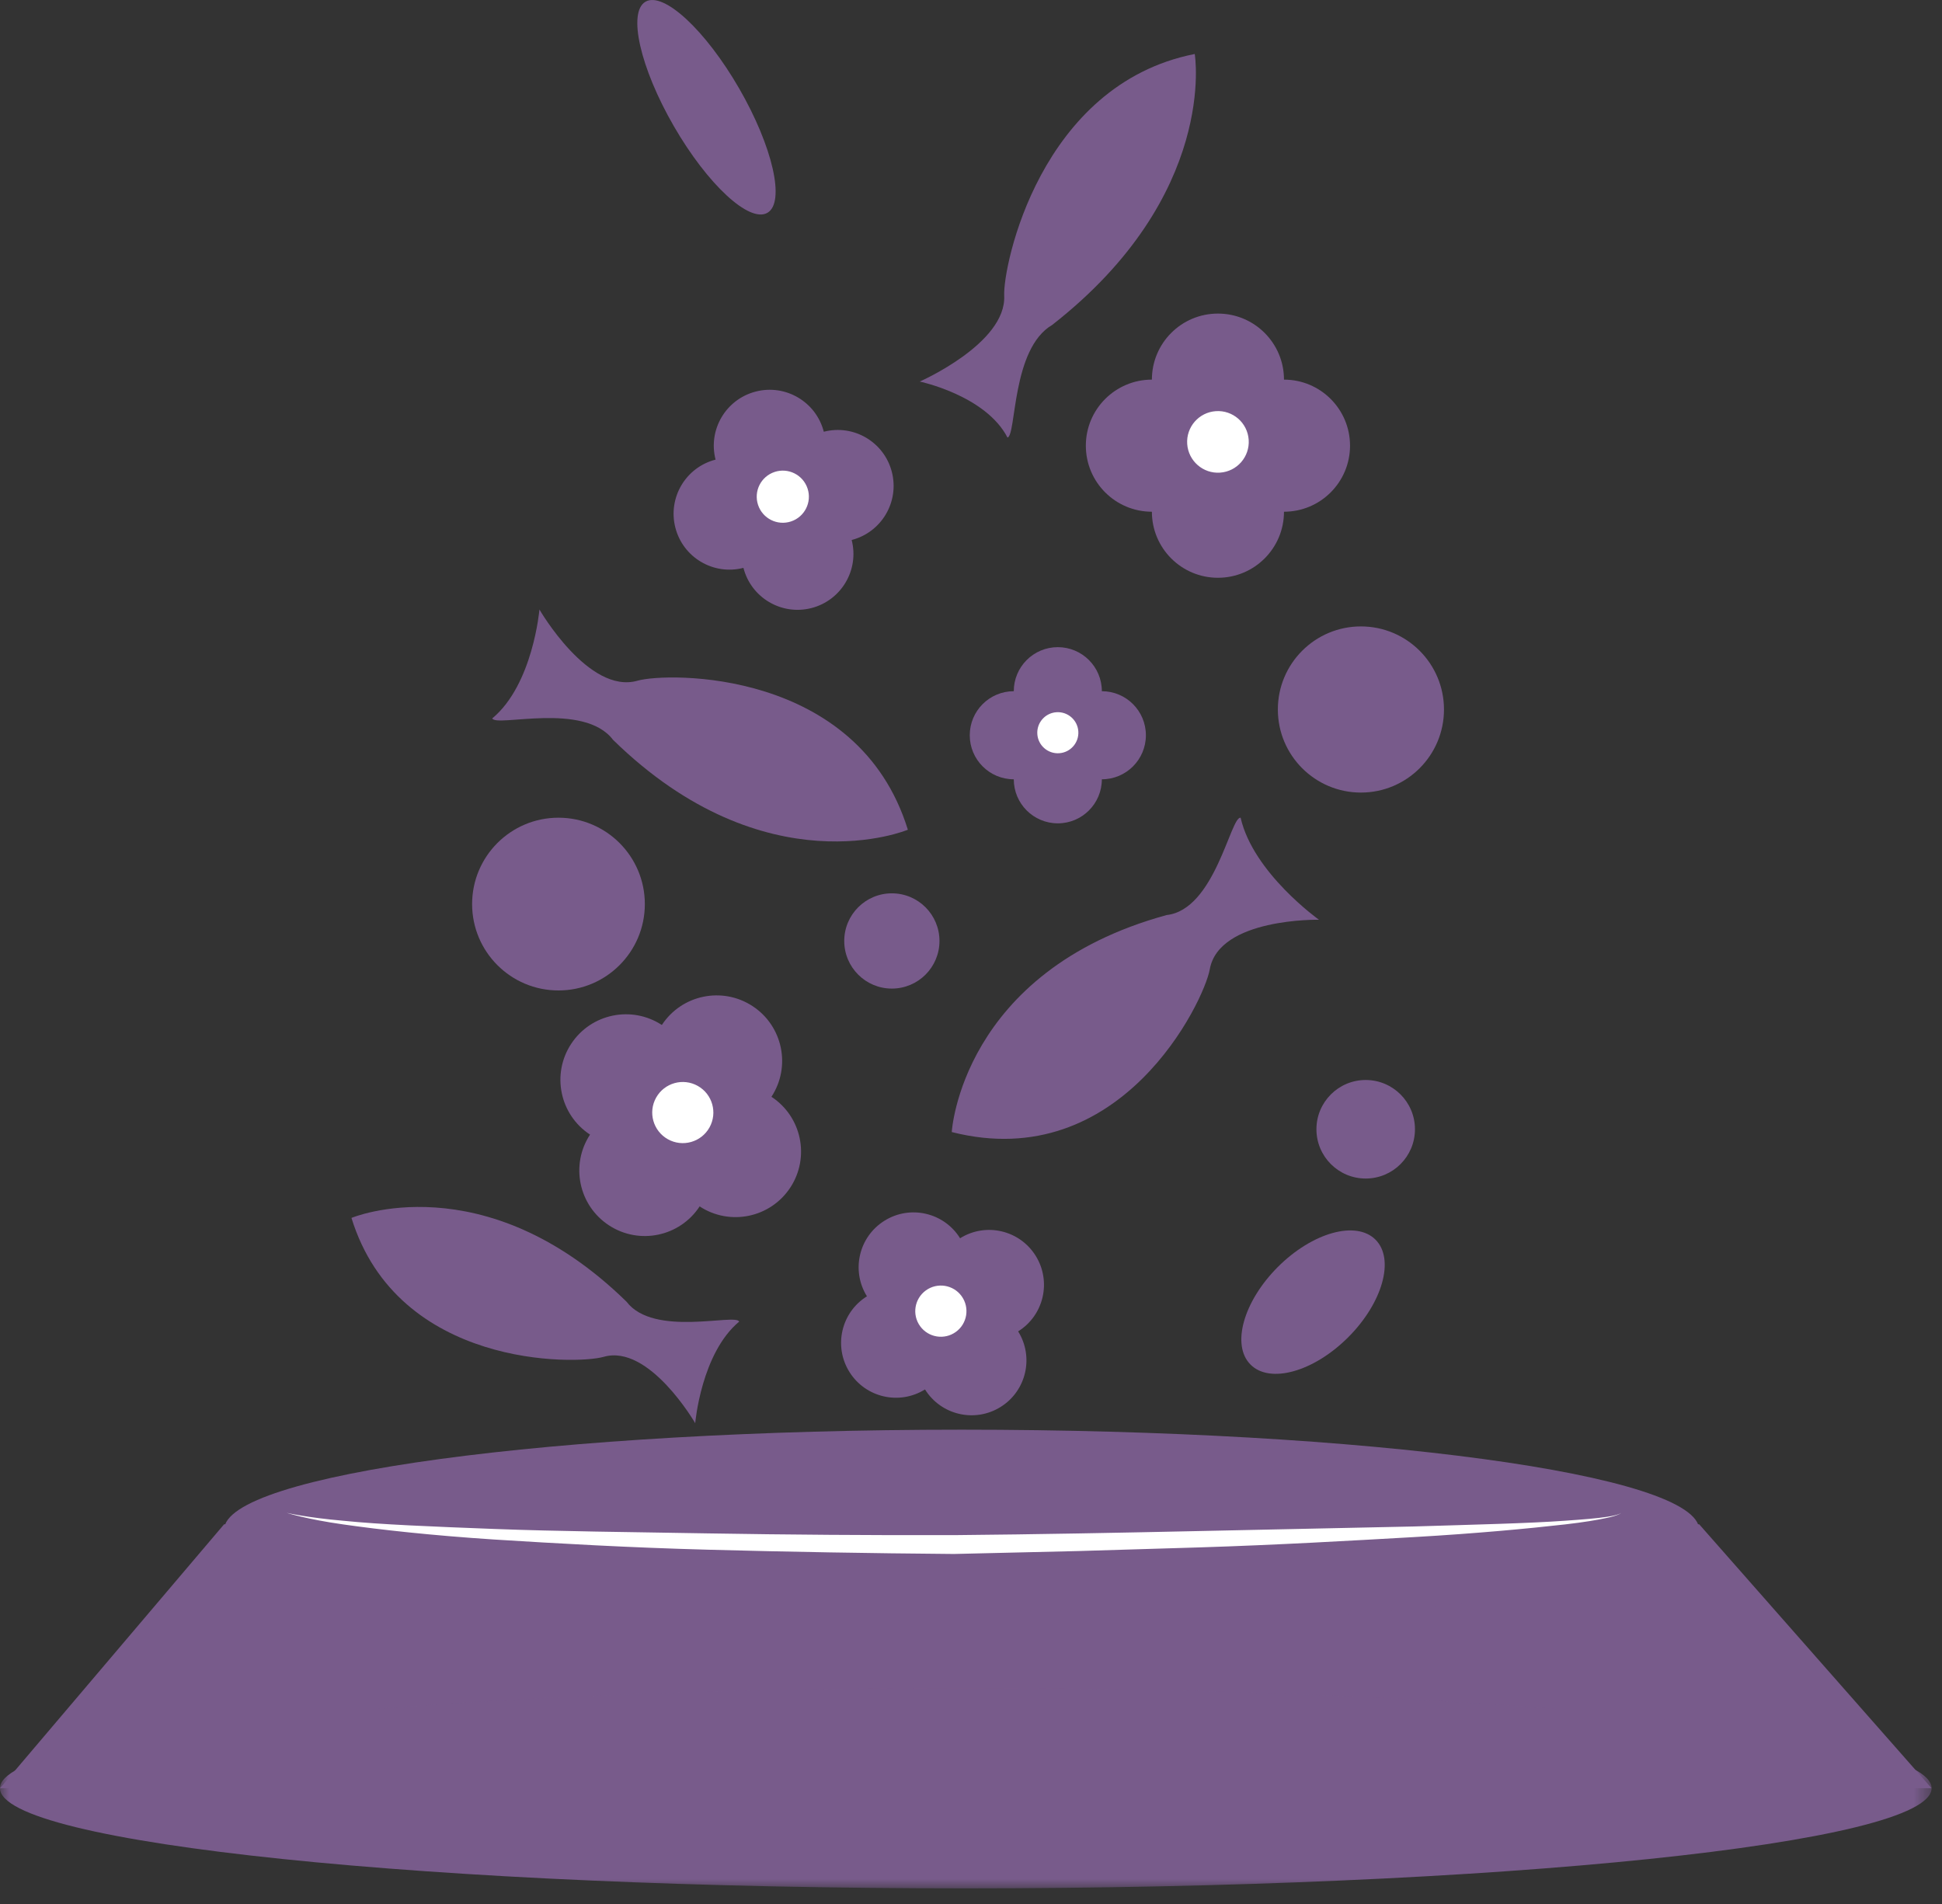 <?xml version="1.0" encoding="UTF-8"?>
<svg width="103px" height="101px" viewBox="0 0 103 101" version="1.1" xmlns="http://www.w3.org/2000/svg" xmlns:xlink="http://www.w3.org/1999/xlink">
    <rect x="0" y="0" width="103" height="101" fill="#333333" stroke="none"/>
    <!-- Generator: Sketch 43.1 (39012) - http://www.bohemiancoding.com/sketch -->
    <title>Page 1</title>
    <desc>Created with Sketch.</desc>
    <defs>
        <polygon id="path-1" points="102.448 0.38 102.448 11 0 11 0 0.38 102.448 0.38"></polygon>
    </defs>
    <g id="Symbols" stroke="none" stroke-width="1" fill="none" fill-rule="evenodd">
        <g id="care_icon" transform="translate(0, -1)">
            <g id="Page-1">
                <polygon id="Fill-1" fill="#785B8B" points="11.885 81.843 0 95.841 102.448 95.841 90.122 81.843"></polygon>
                <g id="Group-9" transform="translate(0, 76.152)">
                    <g id="Group-4" transform="translate(0, 14)">
                        <mask id="mask-2" fill="white">
                            <use xlink:href="#path-1"></use>
                        </mask>
                        <g id="Clip-3"></g>
                        <path d="M102.448,5.69 C102.448,8.622 79.514,11 51.224,11 C22.933,11 0,8.622 0,5.69 C0,2.758 22.933,0.38 51.224,0.38 C79.514,0.38 102.448,2.758 102.448,5.69" id="Fill-2" fill="#785B8B" mask="url(#mask-2)"></path>
                    </g>
                    <path d="M90.122,5.983 C90.122,8.915 72.608,11.293 51.004,11.293 C29.4,11.293 11.886,8.915 11.886,5.983 C11.886,3.051 29.4,0.673 51.004,0.673 C72.608,0.673 90.122,3.051 90.122,5.983" id="Fill-5" fill="#785B8B"></path>
                    <path d="M15.2,5.083 C15.2,5.083 16.284,5.338 18.215,5.504 C20.142,5.701 22.91,5.813 26.23,5.939 C29.55,6.065 33.428,6.103 37.581,6.174 C41.736,6.243 46.169,6.277 50.599,6.266 C55.013,6.226 59.459,6.139 63.609,6.049 C67.764,5.96 71.641,5.878 74.966,5.807 C78.288,5.705 81.058,5.641 82.992,5.503 C83.957,5.435 84.718,5.376 85.23,5.295 C85.487,5.258 85.68,5.212 85.806,5.171 C85.936,5.131 85.989,5.083 85.989,5.083 C85.989,5.083 85.939,5.135 85.811,5.184 C85.686,5.234 85.495,5.294 85.24,5.348 C84.731,5.461 83.975,5.587 83.01,5.697 C81.079,5.916 78.314,6.179 74.99,6.37 C71.668,6.558 67.79,6.785 63.633,6.916 C61.554,6.979 59.407,7.044 57.224,7.109 C55.038,7.161 52.818,7.213 50.596,7.265 C46.157,7.23 41.722,7.151 37.562,7.039 C33.404,6.929 29.524,6.707 26.201,6.498 C22.878,6.281 20.116,5.974 18.192,5.696 C16.262,5.424 15.2,5.083 15.2,5.083" id="Fill-7" fill="#FFFFFF"></path>
                </g>
                <g id="Group-80" transform="translate(18, 0.152)">
                    <path d="M32.479,60.888 C32.479,60.888 32.976,52.367 43.875,49.379 C46.44,49.098 47.269,44.128 47.8,44.218 C48.47,47.149 51.956,49.628 51.956,49.628 C51.956,49.628 46.649,49.519 46.163,52.261 C45.866,53.934 41.474,63.172 32.479,60.888" id="Fill-10" fill="#785B8B"></path>
                    <path d="M30.151,44.854 C30.151,44.854 22.622,48.014 14.516,40.088 C12.969,38.045 8.302,39.434 8.109,38.949 C10.27,37.153 10.611,33.175 10.611,33.175 C10.611,33.175 13.222,37.692 15.811,36.95 C17.391,36.497 27.518,36.317 30.151,44.854" id="Fill-12" fill="#785B8B"></path>
                    <path d="M45.367,3.711 C45.367,3.711 46.621,11.194 37.805,18.082 C35.647,19.343 35.912,23.922 35.437,24.056 C34.279,21.817 30.781,21.084 30.781,21.084 C30.781,21.084 35.383,19.066 35.261,16.529 C35.187,14.98 37.152,5.335 45.367,3.711" id="Fill-14" fill="#785B8B"></path>
                    <path d="M16.201,48.797 C16.201,46.267 14.149,44.216 11.62,44.216 C9.091,44.216 7.04,46.267 7.04,48.797 C7.04,51.327 9.091,53.378 11.62,53.378 C14.149,53.378 16.201,51.327 16.201,48.797" id="Fill-16" fill="#785B8B"></path>
                    <path d="M31.828,50.754 C31.828,49.358 30.697,48.227 29.302,48.227 C27.908,48.227 26.777,49.358 26.777,50.754 C26.777,52.148 27.908,53.279 29.302,53.279 C30.697,53.279 31.828,52.148 31.828,50.754" id="Fill-18" fill="#785B8B"></path>
                    <path d="M58.586,38.477 C58.586,36.044 56.614,34.071 54.18,34.071 C51.747,34.071 49.775,36.044 49.775,38.477 C49.775,40.91 51.747,42.883 54.18,42.883 C56.614,42.883 58.586,40.91 58.586,38.477" id="Fill-20" fill="#785B8B"></path>
                    <path d="M57.047,60.74 C57.047,59.297 55.877,58.127 54.434,58.127 C52.991,58.127 51.821,59.297 51.821,60.74 C51.821,62.183 52.991,63.353 54.434,63.353 C55.877,63.353 57.047,62.183 57.047,60.74" id="Fill-22" fill="#785B8B"></path>
                    <path d="M46.597,24.485 C46.597,22.55 45.029,20.982 43.094,20.982 C41.159,20.982 39.591,22.55 39.591,24.485 C39.591,26.42 41.159,27.988 43.094,27.988 C45.029,27.988 46.597,26.42 46.597,24.485" id="Fill-24" fill="#785B8B"></path>
                    <path d="M50.1,20.982 C50.1,19.047 48.532,17.479 46.597,17.479 C44.662,17.479 43.094,19.047 43.094,20.982 C43.094,22.917 44.662,24.485 46.597,24.485 C48.532,24.485 50.1,22.917 50.1,20.982" id="Fill-26" fill="#785B8B"></path>
                    <path d="M50.1,27.988 C50.1,26.053 48.532,24.485 46.597,24.485 C44.662,24.485 43.094,26.053 43.094,27.988 C43.094,29.923 44.662,31.491 46.597,31.491 C48.532,31.491 50.1,29.923 50.1,27.988" id="Fill-28" fill="#785B8B"></path>
                    <path d="M53.603,24.485 C53.603,22.55 52.035,20.982 50.1,20.982 C48.165,20.982 46.597,22.55 46.597,24.485 C46.597,26.42 48.165,27.988 50.1,27.988 C52.035,27.988 53.603,26.42 53.603,24.485" id="Fill-30" fill="#785B8B"></path>
                    <path d="M48.228,24.172 C48.166,23.271 47.386,22.592 46.485,22.654 C45.585,22.716 44.905,23.496 44.967,24.396 C45.029,25.297 45.809,25.977 46.71,25.915 C47.61,25.853 48.29,25.073 48.228,24.172" id="Fill-32" fill="#FFFFFF"></path>
                    <path d="M23.561,27.356 C23.153,25.771 21.537,24.816 19.951,25.225 C18.366,25.633 17.412,27.249 17.82,28.834 C18.228,30.42 19.844,31.374 21.43,30.966 C23.015,30.557 23.969,28.941 23.561,27.356" id="Fill-34" fill="#785B8B"></path>
                    <path d="M25.693,23.746 C25.285,22.161 23.669,21.206 22.083,21.615 C20.498,22.023 19.544,23.639 19.952,25.224 C20.36,26.81 21.976,27.764 23.562,27.356 C25.147,26.947 26.101,25.331 25.693,23.746" id="Fill-36" fill="#785B8B"></path>
                    <path d="M27.171,29.487 C26.763,27.902 25.147,26.947 23.561,27.356 C21.976,27.764 21.022,29.38 21.43,30.965 C21.838,32.551 23.454,33.505 25.04,33.097 C26.625,32.688 27.579,31.072 27.171,29.487" id="Fill-38" fill="#785B8B"></path>
                    <path d="M29.302,25.877 C28.895,24.292 27.279,23.337 25.692,23.746 C24.108,24.154 23.154,25.77 23.561,27.355 C23.97,28.941 25.585,29.895 27.172,29.487 C28.756,29.078 29.71,27.462 29.302,25.877" id="Fill-40" fill="#785B8B"></path>
                    <path d="M24.831,26.755 C24.59,26.03 23.807,25.638 23.083,25.879 C22.358,26.119 21.965,26.902 22.206,27.627 C22.447,28.352 23.23,28.744 23.955,28.503 C24.679,28.263 25.072,27.48 24.831,26.755" id="Fill-42" fill="#FFFFFF"></path>
                    <path d="M18.105,60.021 C19.157,58.416 18.708,56.262 17.103,55.21 C15.497,54.159 13.343,54.608 12.292,56.213 C11.24,57.818 11.689,59.972 13.294,61.023 C14.9,62.075 17.053,61.626 18.105,60.021" id="Fill-44" fill="#785B8B"></path>
                    <path d="M22.915,59.019 C23.967,57.413 23.518,55.26 21.913,54.208 C20.307,53.157 18.153,53.605 17.102,55.211 C16.05,56.816 16.499,58.969 18.104,60.02 C19.71,61.072 21.863,60.623 22.915,59.019" id="Fill-46" fill="#785B8B"></path>
                    <path d="M19.107,64.832 C20.159,63.227 19.71,61.073 18.105,60.021 C16.499,58.97 14.345,59.419 13.294,61.024 C12.242,62.629 12.691,64.783 14.296,65.834 C15.902,66.886 18.055,66.437 19.107,64.832" id="Fill-48" fill="#785B8B"></path>
                    <path d="M23.918,63.829 C24.97,62.224 24.521,60.07 22.916,59.018 C21.31,57.967 19.156,58.416 18.105,60.021 C17.053,61.626 17.502,63.78 19.107,64.831 C20.713,65.883 22.866,65.434 23.918,63.829" id="Fill-50" fill="#785B8B"></path>
                    <path d="M19.628,60.647 C20.066,59.866 19.788,58.878 19.007,58.44 C18.226,58.002 17.238,58.28 16.8,59.061 C16.362,59.841 16.64,60.83 17.421,61.268 C18.202,61.706 19.19,61.428 19.628,60.647" id="Fill-52" fill="#FFFFFF"></path>
                    <path d="M38.105,39.843 C38.105,38.553 37.059,37.507 35.769,37.507 C34.479,37.507 33.434,38.553 33.434,39.843 C33.434,41.133 34.479,42.179 35.769,42.179 C37.059,42.179 38.105,41.133 38.105,39.843" id="Fill-54" fill="#785B8B"></path>
                    <path d="M40.44,37.507 C40.44,36.217 39.394,35.171 38.104,35.171 C36.814,35.171 35.769,36.217 35.769,37.507 C35.769,38.797 36.814,39.843 38.104,39.843 C39.394,39.843 40.44,38.797 40.44,37.507" id="Fill-56" fill="#785B8B"></path>
                    <path d="M40.44,42.179 C40.44,40.889 39.394,39.843 38.104,39.843 C36.814,39.843 35.769,40.889 35.769,42.179 C35.769,43.469 36.814,44.515 38.104,44.515 C39.394,44.515 40.44,43.469 40.44,42.179" id="Fill-58" fill="#785B8B"></path>
                    <path d="M42.776,39.843 C42.776,38.553 41.73,37.507 40.44,37.507 C39.15,37.507 38.105,38.553 38.105,39.843 C38.105,41.133 39.15,42.179 40.44,42.179 C41.73,42.179 42.776,41.133 42.776,39.843" id="Fill-60" fill="#785B8B"></path>
                    <path d="M39.192,39.634 C39.151,39.034 38.63,38.58 38.03,38.622 C37.43,38.663 36.976,39.183 37.018,39.784 C37.059,40.384 37.579,40.837 38.18,40.796 C38.78,40.755 39.233,40.234 39.192,39.634" id="Fill-62" fill="#FFFFFF"></path>
                    <path d="M21.202,5.536 C19.417,2.444 17.194,0.385 16.237,0.938 C15.281,1.49 15.952,4.444 17.737,7.536 C19.522,10.628 21.745,12.687 22.702,12.135 C23.659,11.582 22.987,8.628 21.202,5.536" id="Fill-64" fill="#785B8B"></path>
                    <path d="M0.641,65.442 C0.641,65.442 7.663,62.49 15.227,69.882 C16.671,71.787 21.024,70.49 21.204,70.942 C19.189,72.618 18.873,76.329 18.873,76.329 C18.873,76.329 16.435,72.117 14.02,72.809 C12.546,73.233 3.1,73.404 0.641,65.442" id="Fill-66" fill="#785B8B"></path>
                    <path d="M31.99,70.529 C31.14,69.165 29.345,68.748 27.981,69.599 C26.617,70.449 26.2,72.244 27.05,73.608 C27.9,74.972 29.695,75.389 31.06,74.538 C32.424,73.688 32.84,71.893 31.99,70.529" id="Fill-68" fill="#785B8B"></path>
                    <path d="M32.921,66.52 C32.071,65.156 30.276,64.739 28.912,65.59 C27.548,66.44 27.131,68.235 27.981,69.599 C28.831,70.963 30.626,71.38 31.991,70.529 C33.355,69.679 33.771,67.884 32.921,66.52" id="Fill-70" fill="#785B8B"></path>
                    <path d="M36,71.459 C35.15,70.095 33.355,69.678 31.991,70.529 C30.627,71.379 30.21,73.174 31.06,74.538 C31.91,75.902 33.705,76.319 35.07,75.468 C36.434,74.618 36.85,72.823 36,71.459" id="Fill-72" fill="#785B8B"></path>
                    <path d="M36.93,67.45 C36.08,66.086 34.285,65.669 32.921,66.52 C31.557,67.37 31.14,69.165 31.99,70.529 C32.84,71.893 34.635,72.31 36,71.459 C37.364,70.609 37.78,68.814 36.93,67.45" id="Fill-74" fill="#785B8B"></path>
                    <path d="M33.002,69.591 C32.563,68.984 31.714,68.847 31.106,69.287 C30.498,69.727 30.362,70.576 30.801,71.183 C31.241,71.79 32.09,71.927 32.697,71.487 C33.305,71.049 33.441,70.2 33.002,69.591" id="Fill-76" fill="#FFFFFF"></path>
                    <path d="M53.505,71.773 C51.675,73.603 49.357,74.252 48.327,73.222 C47.297,72.192 47.946,69.873 49.775,68.043 C51.605,66.214 53.924,65.565 54.954,66.595 C55.984,67.625 55.335,69.943 53.505,71.773" id="Fill-78" fill="#785B8B"></path>
                </g>
            </g>
        </g>
    </g>
</svg>
